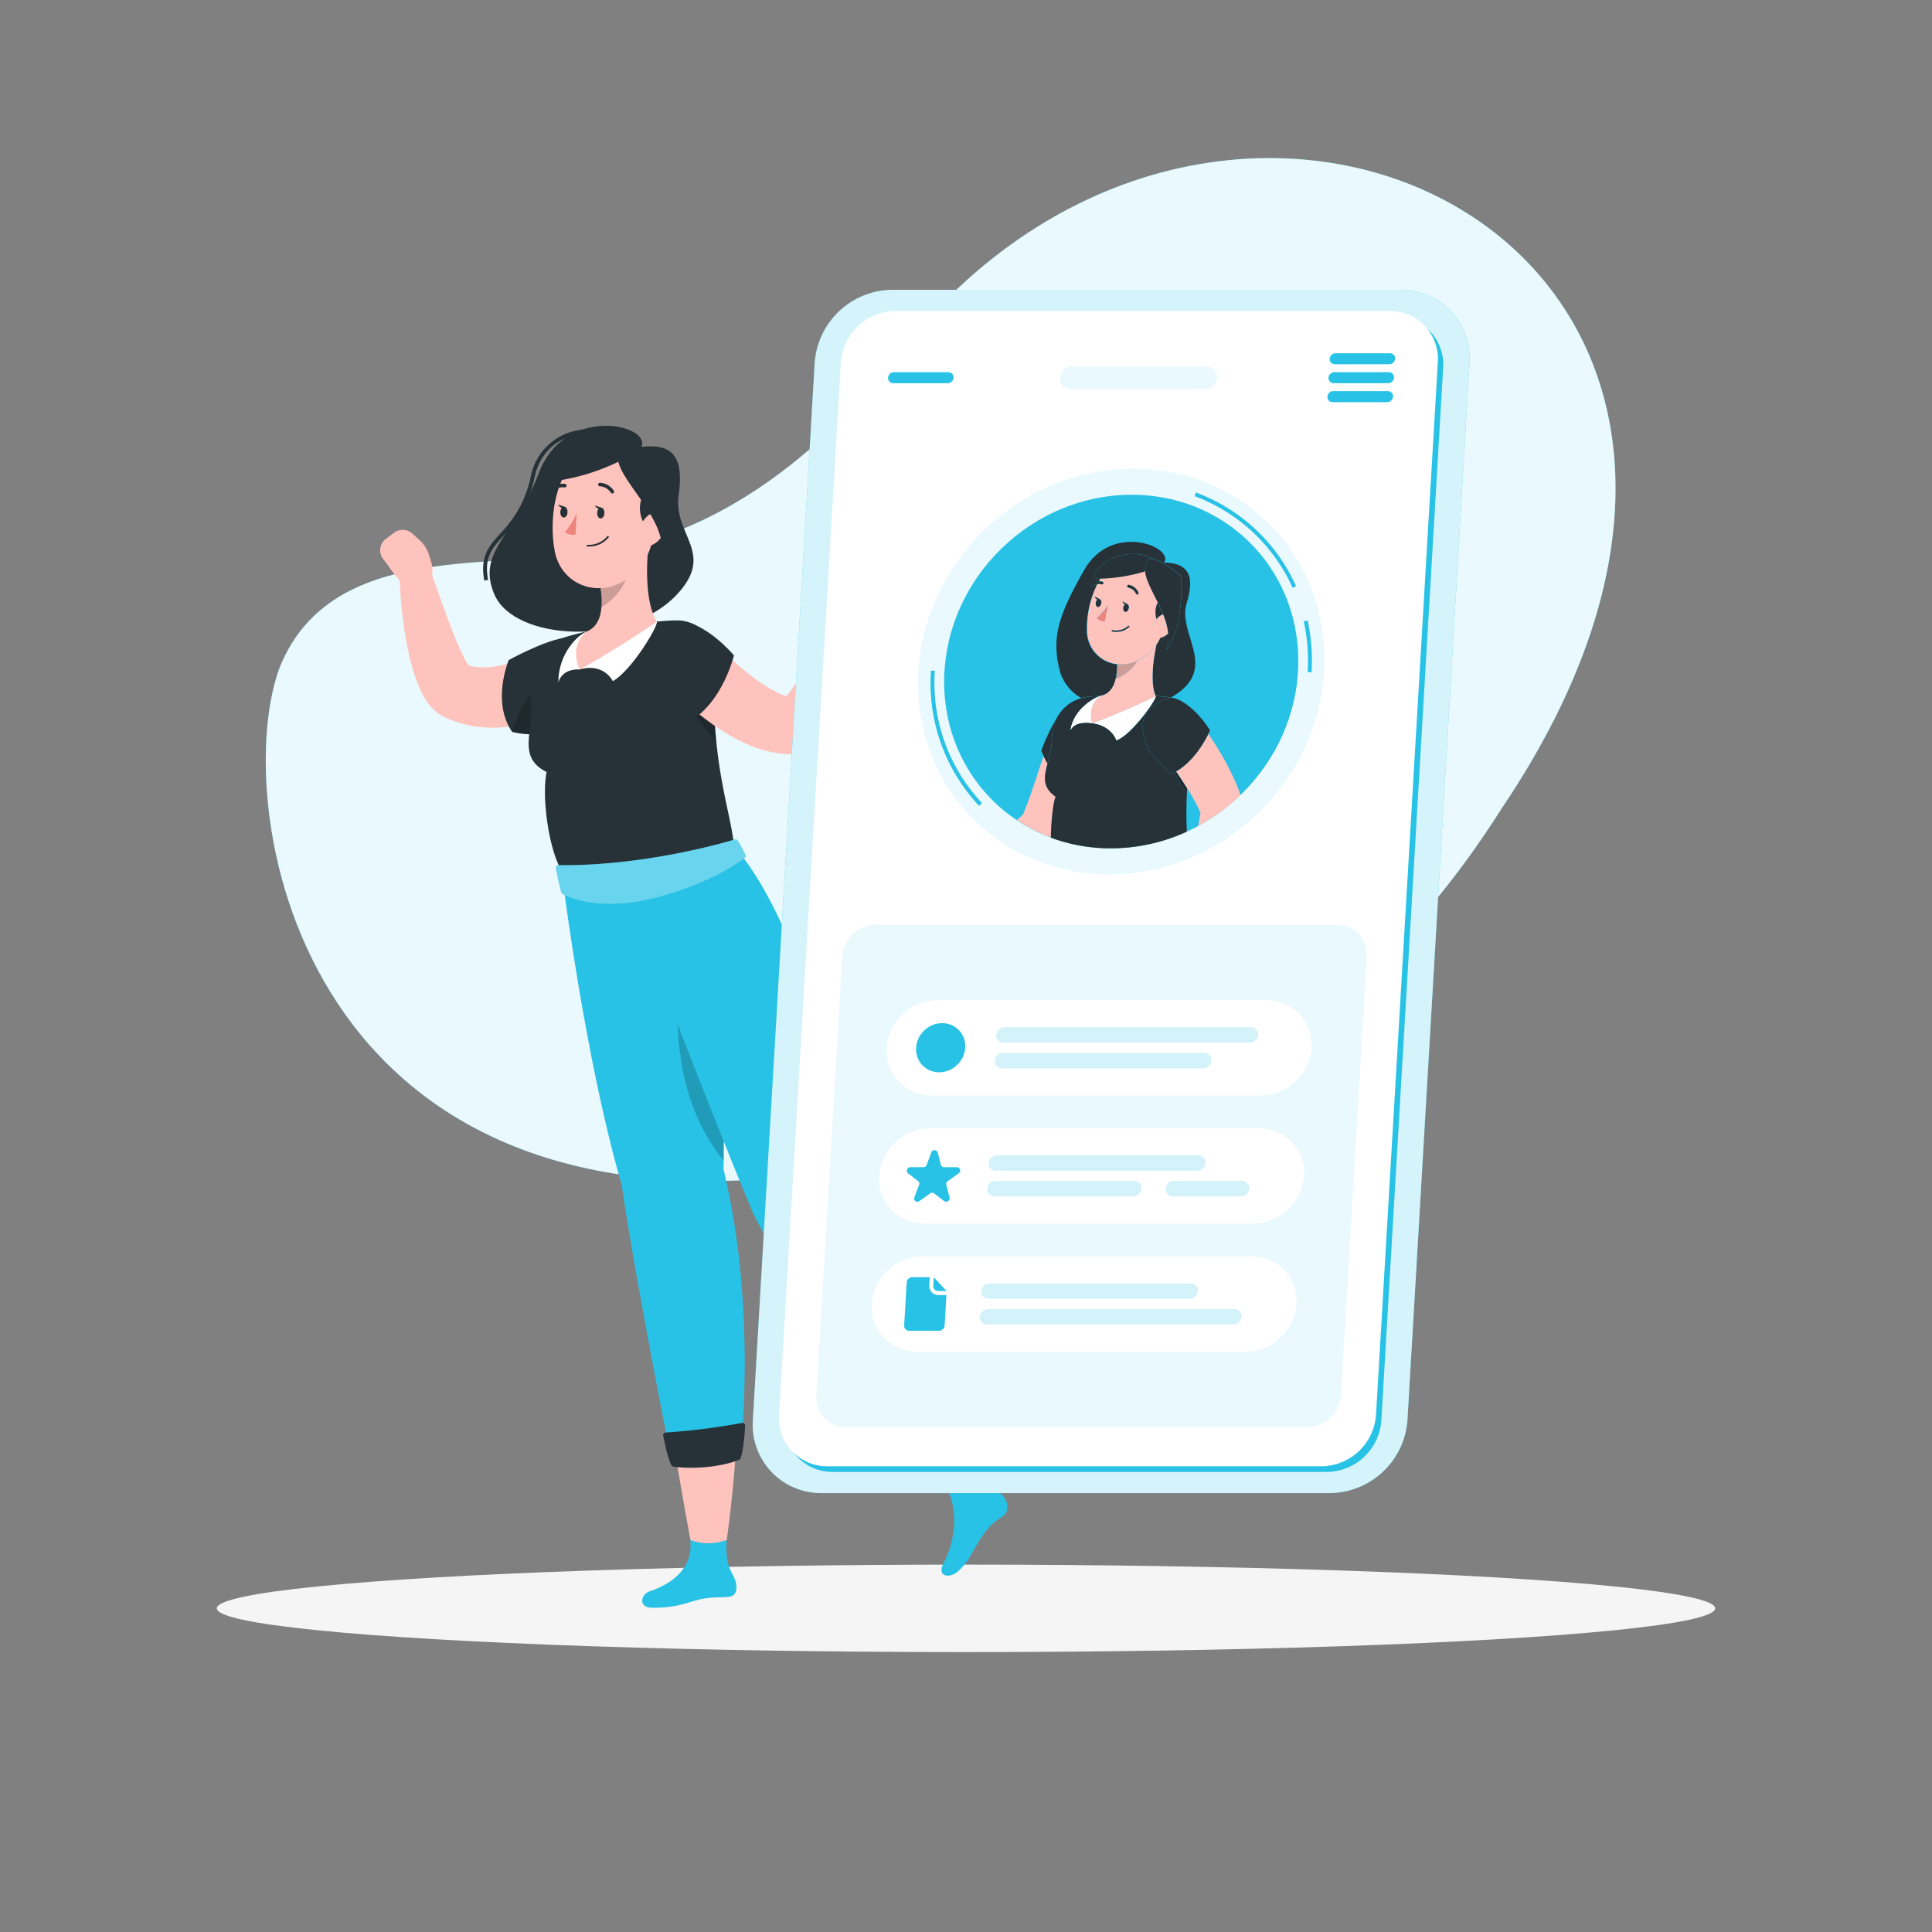 <svg xmlns="http://www.w3.org/2000/svg" viewBox="0 0 500 500"><rect x="0" y="0" width="500" height="500" fill="#808080" stroke="none"/><g id="freepik--background-simple--inject-94"><path d="M155.78,142.76c28.22-4.3,53-22.45,72.54-45.58C313-21.52,487.63,62.69,388.5,209.42c-48,75.84-112.87,90-179.65,94.65C74.93,320.3,59.52,205.84,72.51,172.42,86,139.64,128.74,147.7,155.78,142.76Z" style="fill:#28C2E6"></path><path d="M155.78,142.76c28.22-4.3,53-22.45,72.54-45.58C313-21.52,487.63,62.69,388.5,209.42c-48,75.84-112.87,90-179.65,94.65C74.93,320.3,59.52,205.84,72.51,172.42,86,139.64,128.74,147.7,155.78,142.76Z" style="fill:#fff;opacity:0.9"></path></g><g id="freepik--Shadow--inject-94"><ellipse id="freepik--path--inject-94" cx="250" cy="416.24" rx="193.89" ry="11.32" style="fill:#f5f5f5"></ellipse></g><g id="freepik--Character--inject-94"><path d="M166,115.64c2.52-5.77-19.8-11-26.55,6.78-6.12,16.13-16.28,20.25-11.5,31.42,5.17,12.09,34.42,13.54,47.12.14,10.3-10.87-.88-15.45.56-25.67S174.05,114.76,166,115.64Z" style="fill:#263238"></path><path d="M125.34,150.26c-1.16-6.3,1.18-8.9,4.14-12.19a29.53,29.53,0,0,0,7.89-14.77,15.06,15.06,0,0,1,12.53-12c6.6-1.22,13.59.94,15.44,3.68a2.35,2.35,0,0,1,.1,2.71l-.84-.54a1.34,1.34,0,0,0-.09-1.61c-1.64-2.44-8.3-4.39-14.42-3.25-4.37.81-10,3.41-11.74,11.23a30.4,30.4,0,0,1-8.13,15.21c-2.88,3.2-5,5.52-3.89,11.34Z" style="fill:#263238"></path><path d="M111.59,145.47l-.62-2a8.18,8.18,0,0,0-2.25-3.55l-2-1.82a3.69,3.69,0,0,0-4.71-.25l-2.14,1.6a3.69,3.69,0,0,0-.72,5.2l1.38,1.8s3.24,5.48,7.93,7.38l1.08-.92,0,0A7,7,0,0,0,111.59,145.47Z" style="fill:#ffc3bd"></path><path d="M150.46,180.19l-.64.49-.52.38-1,.7c-.67.44-1.35.85-2,1.25a43.44,43.44,0,0,1-4.2,2.12,38.58,38.58,0,0,1-9.25,2.76,31.8,31.8,0,0,1-10.17.06,26.89,26.89,0,0,1-5.06-1.31c-.41-.13-.82-.3-1.22-.47l-.6-.25-.3-.13-.33-.14-.42-.2a10.34,10.34,0,0,1-2.39-1.69,12.61,12.61,0,0,1-1.41-1.55,20.81,20.81,0,0,1-2.72-5c-.6-1.48-1.06-2.9-1.47-4.29a79.71,79.71,0,0,1-1.81-8.17,107.52,107.52,0,0,1-1.53-16.1,4,4,0,0,1,7.85-1.46l0,.11c1.74,4.79,3.41,9.7,5.17,14.36.91,2.32,1.79,4.63,2.79,6.73.48,1.05,1,2.05,1.49,2.92a7.13,7.13,0,0,0,1.27,1.73s0,0-.07-.14a2.81,2.81,0,0,0-.8-.58l-.19-.1c-.06,0-.18-.07-.11-.05l.16,0,.31.08a4.8,4.8,0,0,0,.63.15,16.89,16.89,0,0,0,2.56.31,20,20,0,0,0,5.35-.56,30.57,30.57,0,0,0,5.58-2c.93-.42,1.85-.91,2.75-1.4.45-.25.89-.52,1.31-.78l1-.64.78-.49a8.05,8.05,0,0,1,9.14,13.24Z" style="fill:#ffc3bd"></path><path d="M168,411.88c6.33-2.09,11.66-6.37,10.59-13.88-.47-3.22,9.86-4.48,9.86-4.48-1.17,10.23.11,12,1.34,14.31s1.16,5.14-1,5.39c-2.56.31-3.13,0-6.31.45-3.72.49-6.13,2.43-13.56,2.43C164.91,416.1,166,412.54,168,411.88Z" style="fill:#28C2E6"></path><path d="M187.25,302.61c.73-51.24-4-79.17-4-79.17l-37.91,1.89s5.61,46.88,15.57,81.41c2.66,18.53,8.65,49.87,12.8,70.92a91.05,91.05,0,0,0,18.17-3.44C193.33,355.73,193.59,329,187.25,302.61Z" style="fill:#28C2E6"></path><path d="M188.07,398.54s1.48-9.68,2.48-24.32A68,68,0,0,1,175,377.66c2.16,12.78,3.7,20.92,3.7,20.92A13.68,13.68,0,0,0,188.07,398.54Z" style="fill:#ffc3bd"></path><path d="M171.64,371.53c.33,1.76,1.25,6.17,2.16,7.72a.68.68,0,0,0,.5.33c7.07.89,14.13-.53,17-1.81a.62.62,0,0,0,.35-.36c.8-2.12,1.09-6.58,1.18-8.46a.67.67,0,0,0-.8-.69,170.06,170.06,0,0,1-19.82,2.48A.66.66,0,0,0,171.64,371.53Z" style="fill:#263238"></path><path d="M145.84,165.08c-5.62,1-14.19,5.75-14.19,5.75s-4.51,10.8.89,18.58c5.32,1.26,8,.23,8,.23Z" style="fill:#263238"></path><path d="M132.54,189.41c5.32,1.26,8,.23,8,.23l-.19-14.57C136.74,179.93,133.73,184.75,132.54,189.41Z" style="opacity:0.2"></path><path d="M187.05,272.38c-4.24-10.37-8.8-18.91-10.55-26.71-3,21.21-.64,40.72,10.77,54.7C187.4,290.05,187.29,280.71,187.05,272.38Z" style="opacity:0.2"></path><path d="M245,353.7l-15.13,10.76c-12.35-16.09-30.87-40.67-35.35-51.37-11.38-27.15-34.26-87-34.26-87l29.7-6.9s18.74,17.4,30.83,83.06C230.91,316.63,239.43,337.79,245,353.7Z" style="fill:#28C2E6"></path><path d="M244.13,404.7c3.77-7.37,3.82-15.49-.25-21.89-1.75-2.74,7.14-8.15,7.14-8.15,3.14,9.81,5.7,10.38,7.88,11.9s2.4,4.79.56,5.9a15.23,15.23,0,0,0-5,4.75c-2.28,3-3.56,7.12-6.83,9.69C245.54,408.53,242.47,407.93,244.13,404.7Z" style="fill:#28C2E6"></path><path d="M252.67,379.16s-2.61-9.18-7.73-22.93a68.85,68.85,0,0,1-12.75,9.54c7.23,10.76,12.52,18.49,12.52,18.49A17.37,17.37,0,0,0,252.67,379.16Z" style="fill:#ffc3bd"></path><path d="M226.6,361.57c1,1.46,3.68,5.11,5.15,6.14a.7.7,0,0,0,.6.1c6.8-2.1,12.65-6.31,14.79-8.68a.6.6,0,0,0,.16-.48c-.14-2.25-1.72-6.44-2.41-8.19a.67.67,0,0,0-1-.3,169.51,169.51,0,0,1-17,10.43A.67.67,0,0,0,226.6,361.57Z" style="fill:#263238"></path><path d="M137.26,180c1.36,8.85-3.91,15.71,4.2,19.79-1.35,6.73.65,20.17,3.86,25.5,4.51,2.45,26.57-1.17,44.6-6.11-.26-7.7-6.59-22.85-4.83-48.07a9.87,9.87,0,0,0-10.2-10.54c-1.56,0-3.22.15-4.9.3a123.85,123.85,0,0,0-17.57,2.4c-1.87.44-3.8.94-5.63,1.46A13.56,13.56,0,0,0,137.26,180Z" style="fill:#263238"></path><path d="M150,173.27s5.65-2.06,8.61,3c4.93-2.77,11.86-14.48,11.37-15.37C161.73,163.17,150,173.27,150,173.27Z" style="fill:#fff"></path><path d="M150,173.27s-4.29-.51-5.5,3.29c0-7.5,5.06-12.22,7.27-13.1C151,165.42,150,173.27,150,173.27Z" style="fill:#fff"></path><path d="M167.82,141.05c-.63,5.85-.73,15.25,2.17,19.86,0,0-11,7.53-20,12.36-2.83-6.55,1.77-9.81,1.77-9.81,4.29-1.64,4.25-7.13,3.67-11.33Z" style="fill:#ffc3bd"></path><path d="M155.45,152.13l7-6.3a6.89,6.89,0,0,1-.22,3.53,14.84,14.84,0,0,1-6.58,7.75A23.48,23.48,0,0,0,155.45,152.13Z" style="opacity:0.2"></path><path d="M170.08,130.18c-1,9.5-1.15,13.53-6.05,18.23-7.38,7.07-18.61,3.83-20.46-5.75-1.67-8.63.16-22.71,9.44-26.14S171,120.69,170.08,130.18Z" style="fill:#ffc3bd"></path><path d="M168,137.13a7.75,7.75,0,0,1-.34-10.85c2.5-2.53,6,2.71,6,2.71Z" style="fill:#263238"></path><path d="M156.41,132.81c0,.78-.47,1.39-1,1.37s-.89-.67-.86-1.44.47-1.39,1-1.37S156.44,132,156.41,132.81Z" style="fill:#263238"></path><path d="M146.87,132.58c0,.77-.46,1.38-1,1.36s-.89-.66-.86-1.44.46-1.38,1-1.36S146.9,131.8,146.87,132.58Z" style="fill:#263238"></path><path d="M146.23,131.19l-1.84-.61S145.29,132.07,146.23,131.19Z" style="fill:#263238"></path><path d="M149.22,132.88a20.74,20.74,0,0,1-3,4.84,3.34,3.34,0,0,0,2.74.62Z" style="fill:#ed847e"></path><path d="M153.35,141.38a6.94,6.94,0,0,1-1.31.06.23.23,0,0,1-.22-.23.23.23,0,0,1,.24-.22,6.17,6.17,0,0,0,5.1-2.2.22.22,0,0,1,.31-.06.23.23,0,0,1,.06.32A6.36,6.36,0,0,1,153.35,141.38Z" style="fill:#263238"></path><path d="M171.66,138.14a6.1,6.1,0,0,1-3.84,3.26c-2.13.53-3.12-1.81-2.46-4.15.59-2.11,2.42-4.92,4.52-4.41S172.69,136.09,171.66,138.14Z" style="fill:#ffc3bd"></path><path d="M165.16,116.67A55.16,55.16,0,0,1,143,124.58C143,117.75,156.36,110.08,165.16,116.67Z" style="fill:#263238"></path><path d="M160,117.5c-1.55,6,14,17,11,27.58,5.08-7.91,1.42-25.71,1.42-25.71S159.32,111.08,160,117.5Z" style="fill:#263238"></path><path d="M158.4,127.71a.43.43,0,0,1-.3-.19,3.64,3.64,0,0,0-2.84-1.67.44.44,0,0,1-.46-.44.45.45,0,0,1,.45-.47,4.51,4.51,0,0,1,3.6,2.07.45.45,0,0,1-.12.63A.44.44,0,0,1,158.4,127.71Z" style="fill:#263238"></path><path d="M142.65,127.38a.49.49,0,0,1-.31-.14.45.45,0,0,1,0-.64,4.53,4.53,0,0,1,3.93-1.36.46.46,0,0,1,.35.54.45.45,0,0,1-.54.35,3.63,3.63,0,0,0-3.1,1.11A.47.47,0,0,1,142.65,127.38Z" style="fill:#263238"></path><path d="M155.77,131.42l-1.84-.6S154.82,132.31,155.77,131.42Z" style="fill:#263238"></path><path d="M184.85,176a120,120,0,0,0,.53,16c-5-5.28-11.28-15.25-11.69-20.25Z" style="opacity:0.2"></path><path d="M217.5,157.22l1.09-6.35,9.87,3.81s-2.29,5.91-6.5,8.52l-1.17-.74A6.92,6.92,0,0,1,217.5,157.22Z" style="fill:#ffc3bd"></path><path d="M224.75,147.33,228,149.1a3.06,3.06,0,0,1,1.24,4.13l-.77,1.45-9.87-3.81,2.35-2.81A3.07,3.07,0,0,1,224.75,147.33Z" style="fill:#ffc3bd"></path><path d="M183.09,164.47l1.26,1.3,1.37,1.39c.93.91,1.86,1.84,2.82,2.72,1.9,1.79,3.86,3.45,5.83,5a43.76,43.76,0,0,0,5.9,3.9,16.08,16.08,0,0,0,5.09,1.82l-2.69.5c-.66.32-.62.46-.48.35a4.23,4.23,0,0,0,.74-.63,19.56,19.56,0,0,0,2-2.45c1.36-1.93,2.74-4.12,4-6.39s2.6-4.6,3.89-7l3.85-7.12,0-.06a4.05,4.05,0,0,1,7.57,2.57c-.46,2.88-1.09,5.6-1.79,8.37S221,174.25,220,177a69.52,69.52,0,0,1-3.48,8.29,37.14,37.14,0,0,1-2.63,4.36,18.17,18.17,0,0,1-2.06,2.4,12.47,12.47,0,0,1-3.89,2.63,6.15,6.15,0,0,1-2.25.49h-.44a27.73,27.73,0,0,1-11.47-2.41,49.22,49.22,0,0,1-4.66-2.29q-2.17-1.28-4.19-2.65a72.08,72.08,0,0,1-7.46-6c-1.15-1.06-2.29-2.13-3.38-3.26-.54-.56-1.09-1.12-1.62-1.71s-1-1.13-1.65-1.88a8.08,8.08,0,0,1,12-10.84Z" style="fill:#ffc3bd"></path><path d="M175.33,160.62c7.33.22,14.62,9,14.62,9s-2.82,11.65-10.85,16.67c-4.52-3.52-8.35-6.34-8.35-6.34C164.36,170.58,166.49,164.36,175.33,160.62Z" style="fill:#263238"></path><path d="M143.86,224.64c.54,3.13,1.19,5.59,1.4,6.34a.61.61,0,0,0,.29.38c1.07.59,5.95,3,14.91,2.47,10-.54,24.67-6,32.28-11.81a.64.64,0,0,0,.2-.75,28.42,28.42,0,0,0-2.05-3.76.64.64,0,0,0-.72-.26c-3.28,1-23.93,6.91-45.68,6.65A.64.64,0,0,0,143.86,224.64Z" style="fill:#28C2E6"></path><path d="M143.86,224.64c.54,3.13,1.19,5.59,1.4,6.34a.61.61,0,0,0,.29.38c1.07.59,5.95,3,14.91,2.47,10-.54,24.67-6,32.28-11.81a.64.64,0,0,0,.2-.75,28.42,28.42,0,0,0-2.05-3.76.64.64,0,0,0-.72-.26c-3.28,1-23.93,6.91-45.68,6.65A.64.64,0,0,0,143.86,224.64Z" style="fill:#fff;opacity:0.3"></path></g><g id="freepik--Device--inject-94"><path d="M344.27,386.41H212.61a17.65,17.65,0,0,1-17.77-18.88l16-273.65a20.34,20.34,0,0,1,20-18.88H362.53A17.65,17.65,0,0,1,380.3,93.88L364.25,367.53A20.34,20.34,0,0,1,344.27,386.41Z" style="fill:#28C2E6"></path><path d="M344.27,386.41H212.61a17.65,17.65,0,0,1-17.77-18.88l16-273.65a20.34,20.34,0,0,1,20-18.88H362.53A17.65,17.65,0,0,1,380.3,93.88L364.25,367.53A20.34,20.34,0,0,1,344.27,386.41Z" style="fill:#fff;opacity:0.8"></path><path d="M343.49,380.93h-128A12.4,12.4,0,0,1,203,367.67L219,95.21a14.3,14.3,0,0,1,14-13.27H361a12.41,12.41,0,0,1,12.49,13.27l-16,272.46A14.29,14.29,0,0,1,343.49,380.93Z" style="fill:#28C2E6"></path><path d="M342.11,379.47h-128a12.41,12.41,0,0,1-12.49-13.27l16-272.46a14.3,14.3,0,0,1,14-13.27h128a12.41,12.41,0,0,1,12.49,13.27l-16,272.46A14.3,14.3,0,0,1,342.11,379.47Z" style="fill:#fff"></path><path d="M338.37,369.34H219a7.67,7.67,0,0,1-7.72-8.2L218,247.49a8.83,8.83,0,0,1,8.68-8.2H346a7.67,7.67,0,0,1,7.72,8.2l-6.67,113.65A8.83,8.83,0,0,1,338.37,369.34Z" style="fill:#28C2E6;opacity:0.1"></path><path d="M311.86,100.68H277.07a2.74,2.74,0,0,1-2.76-2.93h0a3.16,3.16,0,0,1,3.11-2.94H312.2A2.74,2.74,0,0,1,315,97.75h0A3.15,3.15,0,0,1,311.86,100.68Z" style="fill:#28C2E6;opacity:0.1"></path><ellipse cx="290.18" cy="173.79" rx="54.07" ry="50.99" transform="translate(-39.07 251.27) rotate(-44.16)" style="fill:#28C2E6;opacity:0.1"></ellipse><path d="M253.4,208.57a46.41,46.41,0,0,1-12.47-35l1,0a45.45,45.45,0,0,0,12.2,34.25Z" style="fill:#28C2E6"></path><path d="M339.42,174l-1-.06a47.94,47.94,0,0,0-1-13.14l1-.22A48.42,48.42,0,0,1,339.42,174Z" style="fill:#28C2E6"></path><path d="M334.52,152.1a45,45,0,0,0-25.35-23.69l.35-.94a45.89,45.89,0,0,1,25.91,24.23Z" style="fill:#28C2E6"></path><ellipse cx="290.18" cy="173.79" rx="47.12" ry="44.43" transform="translate(-39.07 251.27) rotate(-44.16)" style="fill:#28C2E6"></ellipse><path d="M285.09,180h0c2.2-.49,3.23-2.37,3.7-4.51.05-.23.09-.45.13-.67l0-.2a22.74,22.74,0,0,0,.2-2.69,8.72,8.72,0,0,1-7.86-8.54A25.73,25.73,0,0,1,284,151.15a2.81,2.81,0,0,0-1.35.56.33.33,0,0,1-.27.06.36.36,0,0,1-.22-.13.36.36,0,0,1,.07-.49,3.56,3.56,0,0,1,2.16-.72c.15-.24.29-.49.44-.72-.64,0-1.26,0-1.86,0,.66-4.62,9.55-8.5,15.61-5,2.7.54,7.16,4.4,7.16,4.4a56.89,56.89,0,0,1-.21,7.37h0c-.4,4.18-1.39,9.09-3.8,11.83a8.7,8.7,0,0,0,.64-4.45,4.66,4.66,0,0,1-2.08,1.19,12.45,12.45,0,0,1-1,1.76c-.94,4.29-1.61,10-.18,13.29,1.29.08,2.54.2,3.73.33l.29.05a21.34,21.34,0,0,0,2.26-1.53c9-7-.55-15.22,1.7-22.75s.35-10.39-5.8-10.63c2.55-4.07-13.65-10.57-20.77,2.06-6.45,11.45-8.53,17.17-6.21,26.12a11.75,11.75,0,0,0,5.51,6.89,10.54,10.54,0,0,1,1.38-.28C282.47,180.24,283.79,180.1,285.09,180Z" style="fill:#263238"></path><path d="M271.1,197.6a22,22,0,0,1-1-2c-.68,2-1.35,4-2,6-.62,1.8-1.21,3.6-1.83,5.32l-.93,2.43-.4,1c-.14.27,0,.11,0,.19a10.44,10.44,0,0,1-1.41,1.36c-.11.11-.25.21-.37.31a42.5,42.5,0,0,0,8.87,4.57c.07-4.57.63-9.32,1.23-10.59C269.66,203.69,270.2,201,271.1,197.6Z" style="fill:#ffc3bd"></path><path d="M274.6,184.11l-.25.35c.08-.12.17-.23.26-.34Z" style="fill:#263238"></path><path d="M272.29,190.81a10.66,10.66,0,0,1,1.91-6.16,48.27,48.27,0,0,0-4.7,9.6s.18.53.56,1.36a22,22,0,0,0,1,2A25.8,25.8,0,0,0,272.29,190.81Z" style="fill:#263238"></path><path d="M307.15,205.32a42.1,42.1,0,0,1-3.15-5.47c-.3.16-.61.32-.93.46-3-3.17-5.56-5.73-5.56-5.73-3.74-7.8-1.43-12.24,5.66-14.05a9.32,9.32,0,0,1,3.1,1.25,7.38,7.38,0,0,0-3.14-1.26l-.29-.05c-1.19-.13-2.44-.25-3.73-.33.28.73-6.14,10-10.17,11.47-1.65-4.16-6.28-4.44-6.28-4.44s-4.32-.89-5.66,1.83c.88-5.62,6.29-8.58,8.09-9-1.3.11-2.62.25-3.89.41a10.54,10.54,0,0,0-1.38.28,10.05,10.05,0,0,0-5.21,3.44c-.09.11-.18.22-.26.34l-.15.19a10.66,10.66,0,0,0-1.91,6.16,25.8,25.8,0,0,1-1.19,6.79c-.9,3.36-1.44,6.09,2.09,8.59-.6,1.27-1.16,6-1.23,10.59a44.26,44.26,0,0,0,15.53,2.76,47.32,47.32,0,0,0,19.66-4.31,103.13,103.13,0,0,1,.09-11.17h0C307.21,204.47,307.17,204.91,307.15,205.32Z" style="fill:#263238"></path><path d="M282.66,187.17s4.63.28,6.28,4.44c4-1.52,10.45-10.74,10.17-11.47C299.11,180.14,290,184.56,282.66,187.17Z" style="fill:#fff"></path><path d="M285.11,180h0c-1.8.43-7.21,3.39-8.09,9,1.34-2.72,5.66-1.83,5.66-1.83C281.28,181.91,285.11,180,285.11,180Z" style="fill:#fff"></path><path d="M288.94,174.81l0-.2Z" style="fill:#ffc3bd"></path><path d="M299.29,166.85a12.18,12.18,0,0,1-3.24,3.2,10.74,10.74,0,0,1-1.7,1,11.51,11.51,0,0,1-5.57,4.63l0-.17c-.47,2.14-1.5,4-3.7,4.51,0,0-3.83,1.92-2.45,7.18,7.35-2.61,16.45-7,16.45-7C297.68,176.86,298.35,171.14,299.29,166.85Z" style="fill:#ffc3bd"></path><path d="M288.81,175.48c.05-.23.09-.45.13-.67C288.9,175,288.86,175.25,288.81,175.48Z" style="fill:#263238"></path><path d="M288.81,175.48c.05-.23.09-.45.13-.67C288.9,175,288.86,175.25,288.81,175.48Z" style="opacity:0.2"></path><path d="M289.17,171.92a22.74,22.74,0,0,1-.2,2.69,20.93,20.93,0,0,0,.2-2.69Z" style="fill:#263238"></path><path d="M289.17,171.92a22.74,22.74,0,0,1-.2,2.69,20.93,20.93,0,0,0,.2-2.69Z" style="opacity:0.2"></path><path d="M294.35,171a9.69,9.69,0,0,1-5.18.9,20.93,20.93,0,0,1-.2,2.69l0,.2c0,.22-.08.44-.13.67l0,.17A11.51,11.51,0,0,0,294.35,171Z" style="fill:#ffc3bd"></path><path d="M294.35,171a9.69,9.69,0,0,1-5.18.9,20.93,20.93,0,0,1-.2,2.69l0,.2c0,.22-.08.44-.13.67l0,.17A11.51,11.51,0,0,0,294.35,171Z" style="opacity:0.2"></path><path d="M294.35,171a10.74,10.74,0,0,0,1.7-1,12.18,12.18,0,0,0,3.24-3.2,12.45,12.45,0,0,0,1-1.76c-.19,0-.38.1-.56.12-1.67.15-2.14-1.73-1.38-3.41a6.58,6.58,0,0,1,1-1.57,6.05,6.05,0,0,1,.3-4.32c-1.52-3.12-3.13-6-3.28-8.09a42.67,42.67,0,0,1-11.54,1.89c-.15.23-.29.48-.44.72a3.32,3.32,0,0,1,1,.15.34.34,0,0,1,.2.44.35.35,0,0,1-.44.21,2.52,2.52,0,0,0-1.11-.08,25.73,25.73,0,0,0-2.67,12.23,8.72,8.72,0,0,0,7.86,8.54h0A9.69,9.69,0,0,0,294.35,171Zm-2.23-19.64a3.42,3.42,0,0,1,2.48,2,.36.36,0,0,1-.16.47.34.34,0,0,1-.26,0,.3.3,0,0,1-.2-.18,2.74,2.74,0,0,0-2-1.57.36.36,0,0,1-.3-.39A.35.35,0,0,1,292.12,151.38Zm-.35,4.94h0a1,1,0,0,1,.35,1.11c-.11.58-.51,1-.89.91s-.6-.6-.49-1.18a1.35,1.35,0,0,1,.43-.76,1.51,1.51,0,0,1-.69-.76Zm-8.2-.42a1.34,1.34,0,0,1,.42-.75,1.57,1.57,0,0,1-.68-.77l1.31.67h0a1.05,1.05,0,0,1,.35,1.11c-.12.58-.51,1-.89.92S283.46,156.48,283.57,155.9Zm2.32,4.86a2.55,2.55,0,0,1-2-.79,16.08,16.08,0,0,0,2.78-3.3Zm1.93,2.68a.18.18,0,0,1-.13-.21.17.17,0,0,1,.2-.13A4.7,4.7,0,0,0,292,162a.17.17,0,1,1,.25.24,4.85,4.85,0,0,1-3.42,1.28A7.22,7.22,0,0,1,287.82,163.44Z" style="fill:#ffc3bd"></path><polygon points="305.51 156.52 305.51 156.52 305.51 156.52 305.51 156.52" style="fill:#263238"></polygon><path d="M301,159c-.42-1-.9-2.07-1.39-3.07a6.05,6.05,0,0,0-.3,4.32A4.05,4.05,0,0,1,301,159Z" style="fill:#263238"></path><path d="M291.15,156.41a1.35,1.35,0,0,0-.43.76c-.11.58.11,1.11.49,1.18s.78-.33.89-.91a1,1,0,0,0-.35-1.11A.61.61,0,0,1,291.15,156.41Z" style="fill:#263238"></path><path d="M285,156.17a1.05,1.05,0,0,0-.35-1.11.66.66,0,0,1-.61.09,1.34,1.34,0,0,0-.42.75c-.11.58.11,1.11.49,1.19S284.83,156.75,285,156.17Z" style="fill:#263238"></path><path d="M284.6,155.06h0l-1.31-.67a1.57,1.57,0,0,0,.68.77A.66.66,0,0,0,284.6,155.06Z" style="fill:#263238"></path><path d="M283.9,160a2.55,2.55,0,0,0,2,.79l.79-4.09A16.08,16.08,0,0,1,283.9,160Z" style="fill:#ed847e"></path><path d="M292.23,162a.18.18,0,0,0-.25,0,4.7,4.7,0,0,1-4.09,1.08.17.17,0,0,0-.2.13.18.18,0,0,0,.13.21,7.22,7.22,0,0,0,1,.1,4.85,4.85,0,0,0,3.42-1.28A.18.18,0,0,0,292.23,162Z" style="fill:#263238"></path><path d="M301,159a4.05,4.05,0,0,0-1.69,1.25,6.58,6.58,0,0,0-1,1.57c-.76,1.68-.29,3.56,1.38,3.41.18,0,.37-.08.56-.12a4.66,4.66,0,0,0,2.08-1.19A18.12,18.12,0,0,0,301,159Z" style="fill:#ffc3bd"></path><path d="M296.56,146.32c.06-1.44.88-1.79,2-1.57-6.06-3.54-14.95.34-15.61,5,.6,0,1.22,0,1.86,0a42.67,42.67,0,0,0,11.54-1.89A3.19,3.19,0,0,1,296.56,146.32Z" style="fill:#263238"></path><path d="M296.56,146.32a3.19,3.19,0,0,0-.21,1.5c.15,2.12,1.76,5,3.28,8.09.49,1,1,2,1.39,3.07a18.12,18.12,0,0,1,1.33,4.92,8.7,8.7,0,0,1-.64,4.45c2.41-2.74,3.4-7.65,3.8-11.83h0a56.89,56.89,0,0,0,.21-7.37s-4.46-3.86-7.16-4.4C297.44,144.53,296.62,144.88,296.56,146.32Z" style="fill:#263238"></path><path d="M292,152.07a2.74,2.74,0,0,1,2,1.57.3.3,0,0,0,.2.18.34.34,0,0,0,.26,0,.36.36,0,0,0,.16-.47,3.42,3.42,0,0,0-2.48-2,.35.35,0,0,0-.39.3A.36.36,0,0,0,292,152.07Z" style="fill:#263238"></path><path d="M285.09,151.23a.35.35,0,0,0,.44-.21.34.34,0,0,0-.2-.44,3.32,3.32,0,0,0-1-.15,3.56,3.56,0,0,0-2.16.72.36.36,0,0,0-.07.49.36.36,0,0,0,.22.13.33.33,0,0,0,.27-.06,2.81,2.81,0,0,1,1.35-.56A2.52,2.52,0,0,1,285.09,151.23Z" style="fill:#263238"></path><path d="M291.15,156.41a.61.61,0,0,0,.6-.08h0l-1.31-.67A1.51,1.51,0,0,0,291.15,156.41Z" style="fill:#263238"></path><path d="M307.15,205.32c0-.41.06-.85.08-1.27-.56-.89-1.13-1.79-1.72-2.68l-1.15-1.71-.36.19A42.1,42.1,0,0,0,307.15,205.32Z" style="fill:#263238"></path><path d="M307.15,205.32c0-.41.06-.85.08-1.27-.56-.89-1.13-1.79-1.72-2.68l-1.15-1.71-.36.19A42.1,42.1,0,0,0,307.15,205.32Z" style="opacity:0.2"></path><path d="M310.12,213.6l0,.16a49.61,49.61,0,0,0,10.92-8,43.2,43.2,0,0,0-1.92-4.73,66.63,66.63,0,0,0-3.23-6.11c-1-1.72-2.06-3.36-3.15-5-1,2.09-3.84,7.12-8.35,9.71l1.15,1.71c.59.89,1.16,1.79,1.72,2.68h0c.49.78,1,1.57,1.41,2.35.77,1.35,1.49,2.71,2,4l-.1.68C310.45,211.88,310.3,212.73,310.12,213.6Z" style="fill:#ffc3bd"></path><path d="M297.51,194.58s2.56,2.56,5.56,5.73c.32-.14.63-.3.93-.46l.36-.19c4.51-2.59,7.33-7.62,8.35-9.71.29-.59.44-.95.44-.95s-2.9-4.8-6.88-7.22a9.32,9.32,0,0,0-3.1-1.25C296.08,182.34,293.77,186.78,297.51,194.58Z" style="fill:#263238"></path><path d="M345.46,94.27h14.09a1.54,1.54,0,0,0,1.51-1.43h0a1.33,1.33,0,0,0-1.34-1.42h-14.1a1.54,1.54,0,0,0-1.51,1.42h0A1.33,1.33,0,0,0,345.46,94.27Z" style="fill:#28C2E6"></path><path d="M345.17,99.18h14.09a1.54,1.54,0,0,0,1.51-1.43h0a1.33,1.33,0,0,0-1.34-1.43H345.34a1.54,1.54,0,0,0-1.52,1.43h0A1.35,1.35,0,0,0,345.17,99.18Z" style="fill:#28C2E6"></path><path d="M231.18,99.18h14.09a1.55,1.55,0,0,0,1.52-1.43h0a1.34,1.34,0,0,0-1.35-1.43H231.35a1.53,1.53,0,0,0-1.51,1.43h0A1.34,1.34,0,0,0,231.18,99.18Z" style="fill:#28C2E6"></path><path d="M344.88,104.08H359a1.54,1.54,0,0,0,1.52-1.43h0a1.35,1.35,0,0,0-1.35-1.43H345.05a1.55,1.55,0,0,0-1.52,1.43h0A1.34,1.34,0,0,0,344.88,104.08Z" style="fill:#28C2E6"></path><path d="M326.36,283.49H241.12a11.54,11.54,0,0,1-11.62-12.34h0a13.3,13.3,0,0,1,13.07-12.34h85.24a11.54,11.54,0,0,1,11.62,12.34h0A13.3,13.3,0,0,1,326.36,283.49Z" style="fill:#fff"></path><path d="M324.42,316.66H239.17a11.56,11.56,0,0,1-11.62-12.35h0A13.3,13.3,0,0,1,240.62,292h85.25a11.54,11.54,0,0,1,11.62,12.34h0A13.31,13.31,0,0,1,324.42,316.66Z" style="fill:#fff"></path><path d="M322.47,349.82H237.23a11.54,11.54,0,0,1-11.62-12.34h0a13.31,13.31,0,0,1,13.07-12.35h85.24a11.55,11.55,0,0,1,11.62,12.35h0A13.3,13.3,0,0,1,322.47,349.82Z" style="fill:#fff"></path><ellipse cx="243.44" cy="271.15" rx="6.55" ry="6.17" transform="translate(-120.1 246.22) rotate(-44.16)" style="fill:#28C2E6"></ellipse><path d="M242.69,298.3l.84,3.17a.82.82,0,0,0,.8.6h3.33a.86.86,0,0,1,.43,1.6l-2.81,2a.92.92,0,0,0-.38,1l.84,3.17a.92.92,0,0,1-1.41,1l-2.58-2a.87.87,0,0,0-1,0l-2.81,2a.84.84,0,0,1-1.29-1l1.21-3.17a.84.84,0,0,0-.26-1l-2.58-2a.91.91,0,0,1,.61-1.6h3.33a.93.93,0,0,0,.87-.6L241,298.3A.88.88,0,0,1,242.69,298.3Z" style="fill:#28C2E6"></path><path d="M245,334.12l-.53,8.9A1.48,1.48,0,0,1,243,344.4h-7.79A1.29,1.29,0,0,1,234,343l.65-11.08a1.48,1.48,0,0,1,1.46-1.39h5.6Z" style="fill:#28C2E6"></path><path d="M241.66,330.55l3.37,3.57h-2.19a1.29,1.29,0,0,1-1.3-1.38l.12-2.19m-.89-2.45-.14,2.39-.13,2.19a2.39,2.39,0,0,0,.63,1.75,2.34,2.34,0,0,0,1.71.73h4.58l-1.64-1.75-3.36-3.57-1.65-1.74Z" style="fill:#fff"></path><path d="M323.5,269.84H259.71a1.88,1.88,0,0,1-1.89-2h0a2.17,2.17,0,0,1,2.13-2h63.78a1.88,1.88,0,0,1,1.89,2h0A2.16,2.16,0,0,1,323.5,269.84Z" style="fill:#28C2E6;opacity:0.2"></path><path d="M311.41,276.48H259.33a1.89,1.89,0,0,1-1.9-2h0a2.17,2.17,0,0,1,2.13-2h52.08a1.88,1.88,0,0,1,1.9,2h0A2.18,2.18,0,0,1,311.41,276.48Z" style="fill:#28C2E6;opacity:0.2"></path><path d="M321.4,305.62H303.8a2.16,2.16,0,0,0-2.13,2h0a1.88,1.88,0,0,0,1.89,2h17.6a2.16,2.16,0,0,0,2.13-2h0A1.88,1.88,0,0,0,321.4,305.62Z" style="fill:#28C2E6;opacity:0.2"></path><path d="M293.51,305.62H257.62a2.16,2.16,0,0,0-2.13,2h0a1.87,1.87,0,0,0,1.89,2h35.9a2.17,2.17,0,0,0,2.13-2h0A1.88,1.88,0,0,0,293.51,305.62Z" style="fill:#28C2E6;opacity:0.2"></path><path d="M310.09,299H258a2.16,2.16,0,0,0-2.13,2h0a1.88,1.88,0,0,0,1.89,2h52.08a2.17,2.17,0,0,0,2.13-2h0A1.88,1.88,0,0,0,310.09,299Z" style="fill:#28C2E6;opacity:0.2"></path><path d="M319.45,338.78H255.67a2.18,2.18,0,0,0-2.13,2h0a1.88,1.88,0,0,0,1.9,2h63.78a2.16,2.16,0,0,0,2.12-2h0A1.88,1.88,0,0,0,319.45,338.78Z" style="fill:#28C2E6;opacity:0.2"></path><path d="M308.14,332.15H256.06a2.17,2.17,0,0,0-2.13,2h0a1.88,1.88,0,0,0,1.89,2h52.09a2.16,2.16,0,0,0,2.12-2h0A1.88,1.88,0,0,0,308.14,332.15Z" style="fill:#28C2E6;opacity:0.2"></path></g></svg>